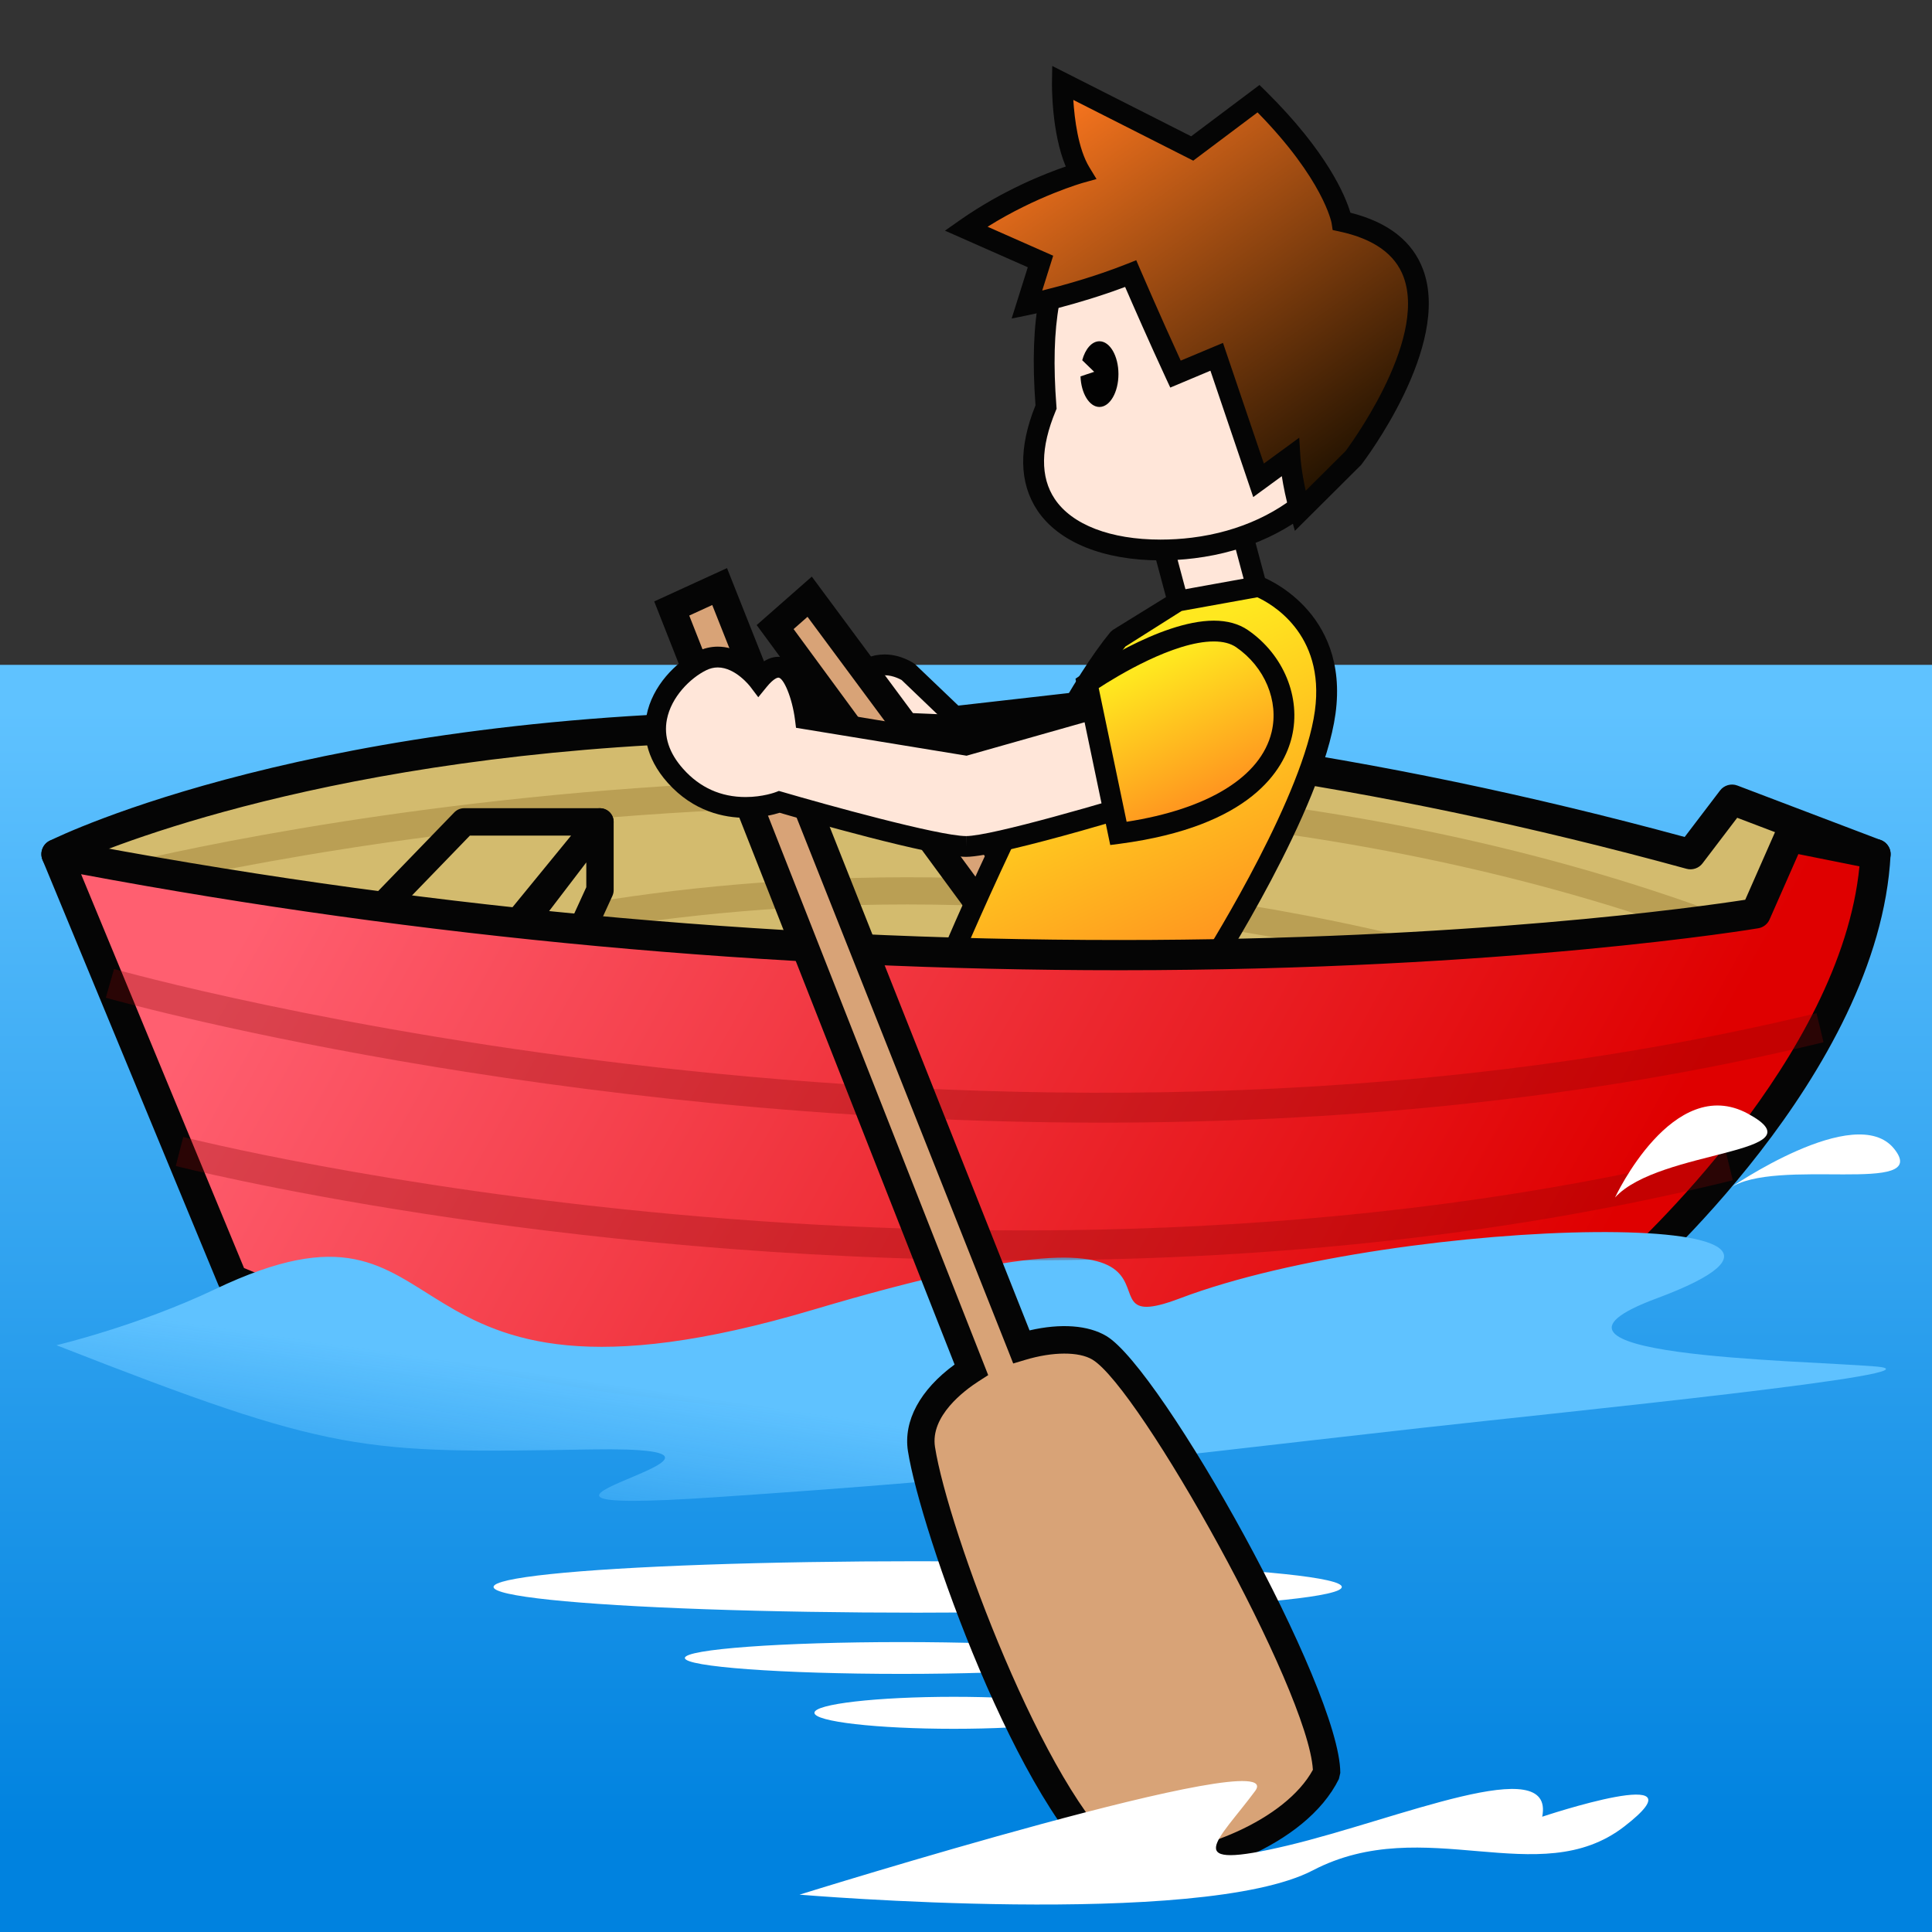 <?xml version="1.0" encoding="utf-8"?>
<!-- Generator: Adobe Illustrator 15.0.2, SVG Export Plug-In . SVG Version: 6.00 Build 0)  -->
<!DOCTYPE svg PUBLIC "-//W3C//DTD SVG 1.1//EN" "http://www.w3.org/Graphics/SVG/1.1/DTD/svg11.dtd">
<svg version="1.1" xmlns="http://www.w3.org/2000/svg" xmlns:xlink="http://www.w3.org/1999/xlink" x="0px" y="0px" width="64px"
	 height="64px" viewBox="0 0 64 64" style="enable-background:new 0 0 64 64;" xml:space="preserve">
<rect x="0" y="0" width="64" height="64" fill="#333333" stroke="none"/>
<g id="レイヤー_1">
</g>
<g id="_x30_1">
	<g id="_x31_f6a3_rowboat_x28_wh_x29__1_">
		<linearGradient id="SVGID_1_" gradientUnits="userSpaceOnUse" x1="32" y1="23.5" x2="32" y2="60.877">
			<stop  offset="0" style="stop-color:#5FC2FF"/>
			<stop  offset="1" style="stop-color:#0082DF"/>
		</linearGradient>
		<rect y="22.024" style="fill:url(#SVGID_1_);" width="64" height="41.976"/>
		<path style="fill:#FFE6D9;" d="M30.102,22.274c0,0-1.008-0.731-1.85,0.305
			c0,0-2.506,0.167-0.434,2.741c2.072,2.574,3.967,0.091,3.967,0.091l7.163,0.002
			l0.254-2.542L31.625,23.734L30.102,22.274z"/>
		<g>
			<path style="fill:#D3BB6E;" d="M1.871,28.296c0,0,19.254-9.564,54.129,0l1.375-1.807
				l4.754,1.807L58.5,32.677C58.5,32.677,6.742,38.342,1.871,28.296z"/>
			<path style="fill:#050505;" d="M29.566,34.769c-16.664,0-26.133-2.104-28.145-6.254
				c-0.12-0.247-0.019-0.544,0.228-0.666c0.354-0.176,8.848-4.303,24.818-4.303
				c9.258,0,19.127,1.406,29.34,4.18l1.171-1.539
				c0.133-0.176,0.37-0.244,0.575-0.165l4.754,1.807
				c0.15,0.057,0.265,0.184,0.306,0.34c0.041,0.156,0.005,0.322-0.099,0.446
				l-3.629,4.381c-0.083,0.1-0.201,0.164-0.33,0.178
				C58.409,33.189,43.821,34.769,29.566,34.769z M2.581,28.525
				c1.7,2.491,7.898,5.244,26.985,5.244c13.292,0,26.875-1.378,28.679-1.567
				l3.053-3.686l-3.751-1.426l-1.149,1.51c-0.123,0.163-0.336,0.233-0.529,0.18
				c-10.242-2.809-20.135-4.233-29.401-4.233
				C12.84,24.545,4.601,27.662,2.581,28.525z"/>
		</g>
		<path style="fill:#BA9F54;" d="M56.176,30.947C32.253,22.339,4.271,29.496,3.99,29.57
			l-0.229-0.877c0.282-0.074,28.541-7.301,52.722,1.401L56.176,30.947z"/>
		<path style="fill:#050505;" d="M29.81,26.833c-0.807,0-1.567-0.436-2.26-1.296
			c-0.797-0.99-1.064-1.804-0.794-2.421c0.275-0.627,1.003-0.811,1.322-0.861
			c0.433-0.472,0.899-0.575,1.224-0.575c0.551,0,0.958,0.284,1.002,0.316
			l1.442,1.378l7.84-0.892l-0.327,3.276l-7.314-0.002
			C31.659,26.074,30.867,26.833,29.81,26.833z M29.302,22.368
			c-0.292,0-0.548,0.14-0.783,0.429l-0.094,0.115l-0.149,0.011
			c-0.007,0-0.713,0.063-0.89,0.47c-0.153,0.353,0.096,0.96,0.7,1.711
			c0.556,0.689,1.135,1.04,1.724,1.04c0.972,0,1.694-0.933,1.701-0.942
			l0.104-0.135l7.021,0.002l0.181-1.807l-7.313,0.832l-1.637-1.568
			c0,0,0,0,0,0C29.859,22.526,29.608,22.368,29.302,22.368z"/>
		<path style="fill:#BA9F54;" d="M51.612,33.389c-23.501-7.498-40.638-0.368-40.809-0.295
			l-0.356-0.834c0.173-0.074,17.623-7.334,41.441,0.266L51.612,33.389z"/>
		<g>
			<polygon style="fill:#D8A377;" points="25.677,20.772 26.821,19.767 40.544,38.287 
				39.828,40.035 			"/>
			<path style="fill:#050505;" d="M39.941,40.955L25.066,20.706l1.826-1.605l14.169,19.122
				L39.941,40.955z M26.289,20.839l13.426,18.276l0.312-0.764L26.75,20.433L26.289,20.839
				z"/>
		</g>
		<g>
			<polygon style="fill:#D3BB6E;" points="19.875,29.489 19.875,27.227 15.5,32.957 17.688,34.269 			"/>
			<path style="fill:#050505;" d="M17.688,34.722c-0.081,0-0.162-0.021-0.233-0.064l-2.188-1.312
				c-0.111-0.066-0.188-0.177-0.212-0.304c-0.024-0.126,0.007-0.257,0.085-0.36
				l4.375-5.73c0.117-0.155,0.322-0.219,0.505-0.154
				c0.185,0.062,0.308,0.235,0.308,0.429v2.262c0,0.065-0.014,0.129-0.041,0.188
				l-2.188,4.78c-0.054,0.117-0.155,0.206-0.278,0.244
				C17.778,34.715,17.732,34.722,17.688,34.722z M16.168,32.829l1.318,0.79
				l1.936-4.229v-0.822L16.168,32.829z"/>
		</g>
		
			<rect x="38.589" y="16.186" transform="matrix(0.966 -0.258 0.258 0.966 -3.331 10.926)" style="fill:#FFE6D9;" width="2.64" height="3.903"/>
		<path style="fill:#050505;" d="M38.895,20.786l-1.187-4.436l3.217-0.86l1.187,4.436
			L38.895,20.786z M38.552,16.837l0.831,3.105l1.885-0.504l-0.831-3.105
			L38.552,16.837z"/>
		<path style="fill:#FFE6D9;" d="M45.281,12.394c0,3.18-2.601,5.37-5.757,5.758
			c-3.103,0.382-6.47-0.826-4.873-4.669c-0.459-5.988,1.692-6.845,4.873-6.845
			C42.704,6.638,45.281,9.215,45.281,12.394z"/>
		<path style="fill:#050505;" d="M38.444,18.563c-1.891,0-3.377-0.603-4.079-1.654
			C33.759,16,33.737,14.829,34.302,13.427c-0.213-2.898,0.164-4.763,1.185-5.864
			c1.036-1.119,2.623-1.27,4.038-1.27c3.364,0,6.102,2.736,6.102,6.1
			c0,3.152-2.492,5.661-6.06,6.1C39.19,18.54,38.813,18.563,38.444,18.563z
			 M39.524,6.982c-1.819,0-2.843,0.304-3.533,1.05
			c-0.878,0.947-1.204,2.722-0.996,5.424l0.006,0.083l-0.031,0.076
			c-0.503,1.21-0.514,2.19-0.031,2.912c0.571,0.856,1.85,1.348,3.506,1.348
			c0.341,0,0.69-0.021,1.038-0.064c3.212-0.396,5.454-2.623,5.454-5.417
			C44.937,9.41,42.509,6.982,39.524,6.982z"/>
		<g>
			<linearGradient id="SVGID_2_" gradientUnits="userSpaceOnUse" x1="35.436" y1="2.57" x2="44.689" y2="15.793">
				<stop  offset="0" style="stop-color:#FF781F"/>
				<stop  offset="1" style="stop-color:#1F1100"/>
			</linearGradient>
			<path style="fill:url(#SVGID_2_);" d="M44.449,7.333c0,0-0.245-1.582-2.76-4.065L39.492,4.918
				l-4.301-2.178c0,0-0.028,1.949,0.602,2.981c0,0-1.908,0.53-3.793,1.851
				l2.467,1.09l-0.452,1.435c0,0,1.736-0.355,3.439-1.033
				c0,0,0.739,1.721,1.484,3.328l1.365-0.573l1.386,4.091l1.044-0.763
				c0,0,0.045,0.763,0.333,1.779l1.751-1.741
				C44.817,15.187,49.931,8.512,44.449,7.333z"/>
			<path style="fill:#050505;" d="M42.895,17.585l-0.159-0.563
				c-0.14-0.491-0.224-0.924-0.274-1.248l-0.947,0.692l-1.418-4.186l-1.33,0.559
				l-0.14-0.301c-0.557-1.202-1.111-2.467-1.356-3.033
				c-1.603,0.602-3.118,0.916-3.186,0.93l-0.573,0.117l0.535-1.699l-2.744-1.212
				l0.5-0.351c1.418-0.993,2.833-1.546,3.502-1.774
				c-0.475-1.125-0.458-2.706-0.457-2.78l0.009-0.551l4.602,2.33l2.263-1.7
				l0.212,0.208c2.041,2.017,2.637,3.476,2.8,4.023
				c1.254,0.315,2.064,0.951,2.411,1.893c0.929,2.523-1.93,6.298-2.052,6.458
				L42.895,17.585z M43.039,14.499l0.038,0.629c0,0.006,0.029,0.463,0.176,1.129
				l1.321-1.314c-0.003-0.001,2.721-3.598,1.922-5.767
				c-0.279-0.757-0.992-1.264-2.119-1.506l-0.231-0.05l-0.036-0.234
				c-0.003-0.012-0.268-1.435-2.452-3.663l-2.13,1.599l-3.973-2.012
				c0.039,0.625,0.16,1.622,0.532,2.232l0.237,0.389l-0.438,0.122
				c-0.018,0.005-1.54,0.437-3.171,1.458l2.173,0.96l-0.363,1.154
				c0.644-0.159,1.735-0.457,2.803-0.881l0.312-0.124l0.132,0.308
				c0.001,0.001,0.648,1.509,1.341,3.018l1.4-0.587l1.354,3.997L43.039,14.499z"
				/>
		</g>
		<path style="fill:#020202;" d="M36.42,11.305c-0.254,0-0.47,0.258-0.57,0.628l0.396,0.384
			l-0.453,0.151c0.021,0.565,0.293,1.013,0.627,1.013
			c0.348,0,0.63-0.487,0.63-1.089C37.05,11.793,36.768,11.305,36.42,11.305z"/>
		<g>
			<linearGradient id="SVGID_3_" gradientUnits="userSpaceOnUse" x1="35.283" y1="22.864" x2="41.348" y2="35.666">
				<stop  offset="0" style="stop-color:#FFE81F"/>
				<stop  offset="1" style="stop-color:#FF701F"/>
			</linearGradient>
			<path style="fill:url(#SVGID_3_);" d="M37.05,21.156l1.969-1.244l2.671-0.482
				c0,0,2.648,0.964,2.209,4.168c-0.43,3.137-3.989,8.66-3.989,8.66l-8.925,0.699
				C30.984,32.957,34.576,24.162,37.05,21.156z"/>
			<path style="fill:#050505;" d="M30.454,33.344l0.211-0.517
				c0.147-0.361,3.641-8.878,6.119-11.889l0.082-0.072l2.091-1.292l2.763-0.499
				l0.088,0.032c0.028,0.011,2.903,1.099,2.432,4.539
				c-0.435,3.176-3.894,8.571-4.041,8.799l-0.092,0.144L30.454,33.344z M37.281,21.417
				c-2.067,2.547-4.958,9.238-5.763,11.152l8.192-0.642
				c0.555-0.883,3.47-5.627,3.847-8.376c0.355-2.591-1.497-3.579-1.907-3.765
				l-2.505,0.452L37.281,21.417z"/>
		</g>
		<ellipse style="fill:#FFFFFF;" cx="30.399" cy="52.57" rx="14.05" ry="0.852"/>
		<ellipse style="fill:#FFFFFF;" cx="29.868" cy="54.923" rx="7.181" ry="0.527"/>
		<g>
			<polygon style="fill:#D3BB6E;" points="11.125,31.618 15.375,27.227 19.875,27.227 15.5,32.575 			"/>
			<path style="fill:#050505;" d="M15.5,33.028c-0.032,0-0.064-0.003-0.097-0.011l-4.375-0.957
				c-0.161-0.035-0.29-0.154-0.337-0.312c-0.047-0.157-0.006-0.328,0.108-0.446
				l4.25-4.391c0.085-0.088,0.203-0.138,0.326-0.138h4.5
				c0.175,0,0.334,0.101,0.41,0.259c0.075,0.159,0.052,0.346-0.059,0.481
				l-4.375,5.348C15.764,32.969,15.634,33.028,15.5,33.028z M12.016,31.349l3.309,0.724
				l3.593-4.393h-3.352L12.016,31.349z"/>
		</g>
		<ellipse style="fill:#FFFFFF;" cx="31.595" cy="56.739" rx="4.616" ry="0.53"/>
		<g>
			<linearGradient id="SVGID_4_" gradientUnits="userSpaceOnUse" x1="12.5" y1="22.868" x2="51.27" y2="44.44">
				<stop  offset="0" style="stop-color:#FF5F70"/>
				<stop  offset="1" style="stop-color:#DF0000"/>
			</linearGradient>
			<path style="fill:url(#SVGID_4_);" d="M1.871,28.296l5.828,14.087c0,0,18.97,8.785,46,0
				c0,0,8.059-6.971,8.431-14.087l-2.852-0.572l-1.116,2.533
				C58.161,30.257,33.736,34.42,1.871,28.296z"/>
			<path style="fill:#050505;" d="M29.759,46.787c-13.581,0-22.186-3.911-22.271-3.95
				c-0.114-0.053-0.204-0.146-0.252-0.263L1.409,28.487
				c-0.07-0.17-0.042-0.364,0.074-0.507c0.117-0.143,0.302-0.207,0.482-0.175
				c11.512,2.212,23.327,3.334,35.118,3.334c11.496,0,19.235-1.102,20.73-1.333
				l1.006-2.284c0.094-0.214,0.322-0.339,0.557-0.289l2.852,0.572
				c0.243,0.049,0.414,0.269,0.4,0.516c-0.379,7.246-8.267,14.149-8.603,14.439
				c-0.051,0.044-0.109,0.077-0.173,0.098
				C45.831,45.466,37.726,46.787,29.759,46.787z M8.084,42.006
				c1.273,0.543,9.388,3.781,21.675,3.781c7.828,0,15.796-1.294,23.685-3.848
				c0.786-0.703,7.538-6.924,8.153-13.24l-2.024-0.406l-0.954,2.166
				c-0.068,0.154-0.208,0.263-0.374,0.291c-0.081,0.014-8.301,1.39-21.162,1.39
				c-11.543,0-23.11-1.07-34.396-3.18L8.084,42.006z"/>
		</g>
		<linearGradient id="SVGID_5_" gradientUnits="userSpaceOnUse" x1="31.803" y1="47.51" x2="30.434" y2="56.938">
			<stop  offset="0" style="stop-color:#5FC2FF"/>
			<stop  offset="0.222" style="stop-color:#4FB7FA;stop-opacity:0.916"/>
			<stop  offset="0.654" style="stop-color:#269BEC;stop-opacity:0.751"/>
			<stop  offset="1" style="stop-color:#0082DF;stop-opacity:0.62"/>
		</linearGradient>
		<path style="fill:url(#SVGID_5_);" d="M1.871,44.562c0,0,2.704-0.64,5.254-1.855
			c8.554-4.077,4.996,5.085,19.819,0.678C41.689,39,35.021,44.551,39.081,43.012
			c7.365-2.793,24.044-3.066,15.794,0c-5.173,1.923,4.629,2.037,7.254,2.254
			S51.75,46.778,47.049,47.306c-10.848,1.217-13.34,1.616-23.34,2.291
			s3.487-1.706-4.138-1.582S11.121,48.187,1.871,44.562z"/>
		<path style="opacity:0.29;fill:#840404;" d="M36.508,37.189c-18.302,0-32.799-4.079-33.003-4.138
			l0.273-0.953c0.285,0.082,28.882,8.122,56.397,1.464l0.232,0.965
			C52.287,36.492,44.071,37.189,36.508,37.189z"/>
		<path style="opacity:0.29;fill:#840404;" d="M33.895,41.749c-15.709,0-27.896-3.078-28.073-3.124
			l0.248-0.961c0.259,0.067,26.169,6.608,51.096,0.471l0.236,0.963
			C49.376,41.074,41.248,41.749,33.895,41.749z"/>
		<g>
			<path style="fill:#D8A377;" d="M36.422,44.65c-0.611-0.367-1.597-0.334-2.589-0.037
				l-9.994-25.183l-1.586,0.726l9.924,25.215c-1.049,0.675-1.809,1.623-1.651,2.63
				c0.44,2.819,3.74,11.834,6.524,13.874c2.031,0.25,5.81-0.948,6.897-3.144
				C43.946,56.123,38.118,45.67,36.422,44.65z"/>
			<path style="fill:#050505;" d="M37.62,62.362L37.62,62.362
				c-0.221,0-0.431-0.013-0.626-0.036l-0.117-0.015l-0.095-0.07
				c-3.025-2.216-6.298-11.563-6.705-14.169c-0.157-1.004,0.403-2.035,1.545-2.87
				l-9.95-25.279l2.411-1.104l10.022,25.252c1.03-0.239,1.943-0.175,2.549,0.189
				c1.83,1.101,7.744,11.664,7.745,14.471l-0.047,0.201
				C43.245,61.171,39.731,62.362,37.62,62.362z M37.224,61.438
				c0.126,0.012,0.259,0.017,0.396,0.017c2.075,0,4.956-1.156,5.871-2.827
				c-0.151-2.661-5.74-12.649-7.303-13.589c-0.447-0.269-1.313-0.266-2.226,0.009
				l-0.398,0.119l-0.152-0.387L23.594,20.042l-0.762,0.349l9.903,25.162l-0.313,0.201
				c-0.489,0.314-1.609,1.157-1.449,2.179
				C31.399,50.661,34.635,59.389,37.224,61.438z"/>
		</g>
		<path style="fill:#FFE6D9;" d="M37.466,23.132l-5.466,1.549l-5.32-0.872
			c0,0-0.345-2.75-1.55-1.271c0,0-0.861-1.155-1.894-0.642
			c-1.034,0.512-2.325,2.167-0.861,3.805c1.463,1.638,3.444,0.861,3.444,0.861
			s5.026,1.473,6.181,1.477c1.157,0.003,7.082-1.846,7.082-1.846L37.466,23.132z"/>
		<path style="fill:#050505;" d="M32.003,28.384C32.002,28.384,32.003,28.384,32.003,28.384
			h-0.004c-1.109-0.003-5.423-1.242-6.172-1.46
			c-0.194,0.061-0.609,0.167-1.127,0.167c-0.705,0-1.724-0.201-2.581-1.16
			c-0.77-0.861-0.807-1.687-0.702-2.228c0.19-0.985,0.975-1.772,1.667-2.115
			c0.223-0.111,0.457-0.167,0.694-0.167c0.592,0,1.075,0.349,1.357,0.615
			c0.216-0.188,0.431-0.279,0.65-0.279c0.784,0,1.089,1.134,1.198,1.753
			l4.997,0.819l5.661-1.604l1.938,3.674l-0.396,0.123
			C38.573,26.713,33.186,28.384,32.003,28.384z M25.802,26.201l0.113,0.032
			c1.385,0.406,5.179,1.459,6.085,1.463l0.002,0.344v-0.344
			c0.846,0,4.722-1.137,6.58-1.708l-1.292-2.448l-5.271,1.494l-5.65-0.925
			l-0.032-0.255c-0.096-0.757-0.384-1.407-0.553-1.407
			c-0.014,0-0.143,0.009-0.388,0.31l-0.277,0.34l-0.265-0.351
			c-0.005-0.007-0.488-0.636-1.077-0.636c-0.132,0-0.259,0.031-0.388,0.095
			c-0.523,0.259-1.152,0.879-1.297,1.628c-0.109,0.564,0.073,1.116,0.54,1.639
			c0.552,0.618,1.247,0.931,2.067,0.931c0.571,0,0.991-0.159,0.995-0.161
			L25.802,26.201z"/>
		<g>
			<linearGradient id="SVGID_6_" gradientUnits="userSpaceOnUse" x1="38.209" y1="21.992" x2="41.193" y2="28.292">
				<stop  offset="0" style="stop-color:#FFE81F"/>
				<stop  offset="1" style="stop-color:#FF701F"/>
			</linearGradient>
			<path style="fill:url(#SVGID_6_);" d="M36.011,22.636c0,0,3.616-2.521,5.133-1.48
				c2.152,1.48,2.496,5.579-4.094,6.453L36.011,22.636z"/>
			<path style="fill:#050505;" d="M36.778,27.992l-1.151-5.508l0.187-0.13
				c0.105-0.073,2.594-1.794,4.396-1.794c0.447,0,0.827,0.105,1.13,0.313
				c1.182,0.813,1.767,2.235,1.454,3.538c-0.258,1.074-1.34,2.962-5.698,3.54
				L36.778,27.992z M36.396,22.793l0.925,4.429c2.705-0.419,4.448-1.494,4.803-2.972
				c0.246-1.028-0.226-2.157-1.175-2.81c-0.185-0.127-0.434-0.191-0.739-0.191
				C38.881,21.249,36.992,22.405,36.396,22.793z"/>
		</g>
		<path style="fill:#FFFFFF;" d="M53.5,39.669c0,0,1.917-4.126,4.403-2.777
			C60.391,38.24,54.971,38.056,53.5,39.669z"/>
		<path style="fill:#FFFFFF;" d="M57.283,39.371c0,0,4.182-2.9,5.46-1.319
			S58.806,38.301,57.283,39.371z"/>
		<path style="fill:#FFFFFF;" d="M26.485,62.763c0,0,16.321-5.09,15.091-3.431
			s-2.58,2.674,1.076,1.804s8.864-3.135,8.436-0.955c0,0,5.534-1.849,2.714,0.327
			s-6.606-0.483-10.313,1.45S26.485,62.763,26.485,62.763z"/>
	</g>
</g>
</svg>
